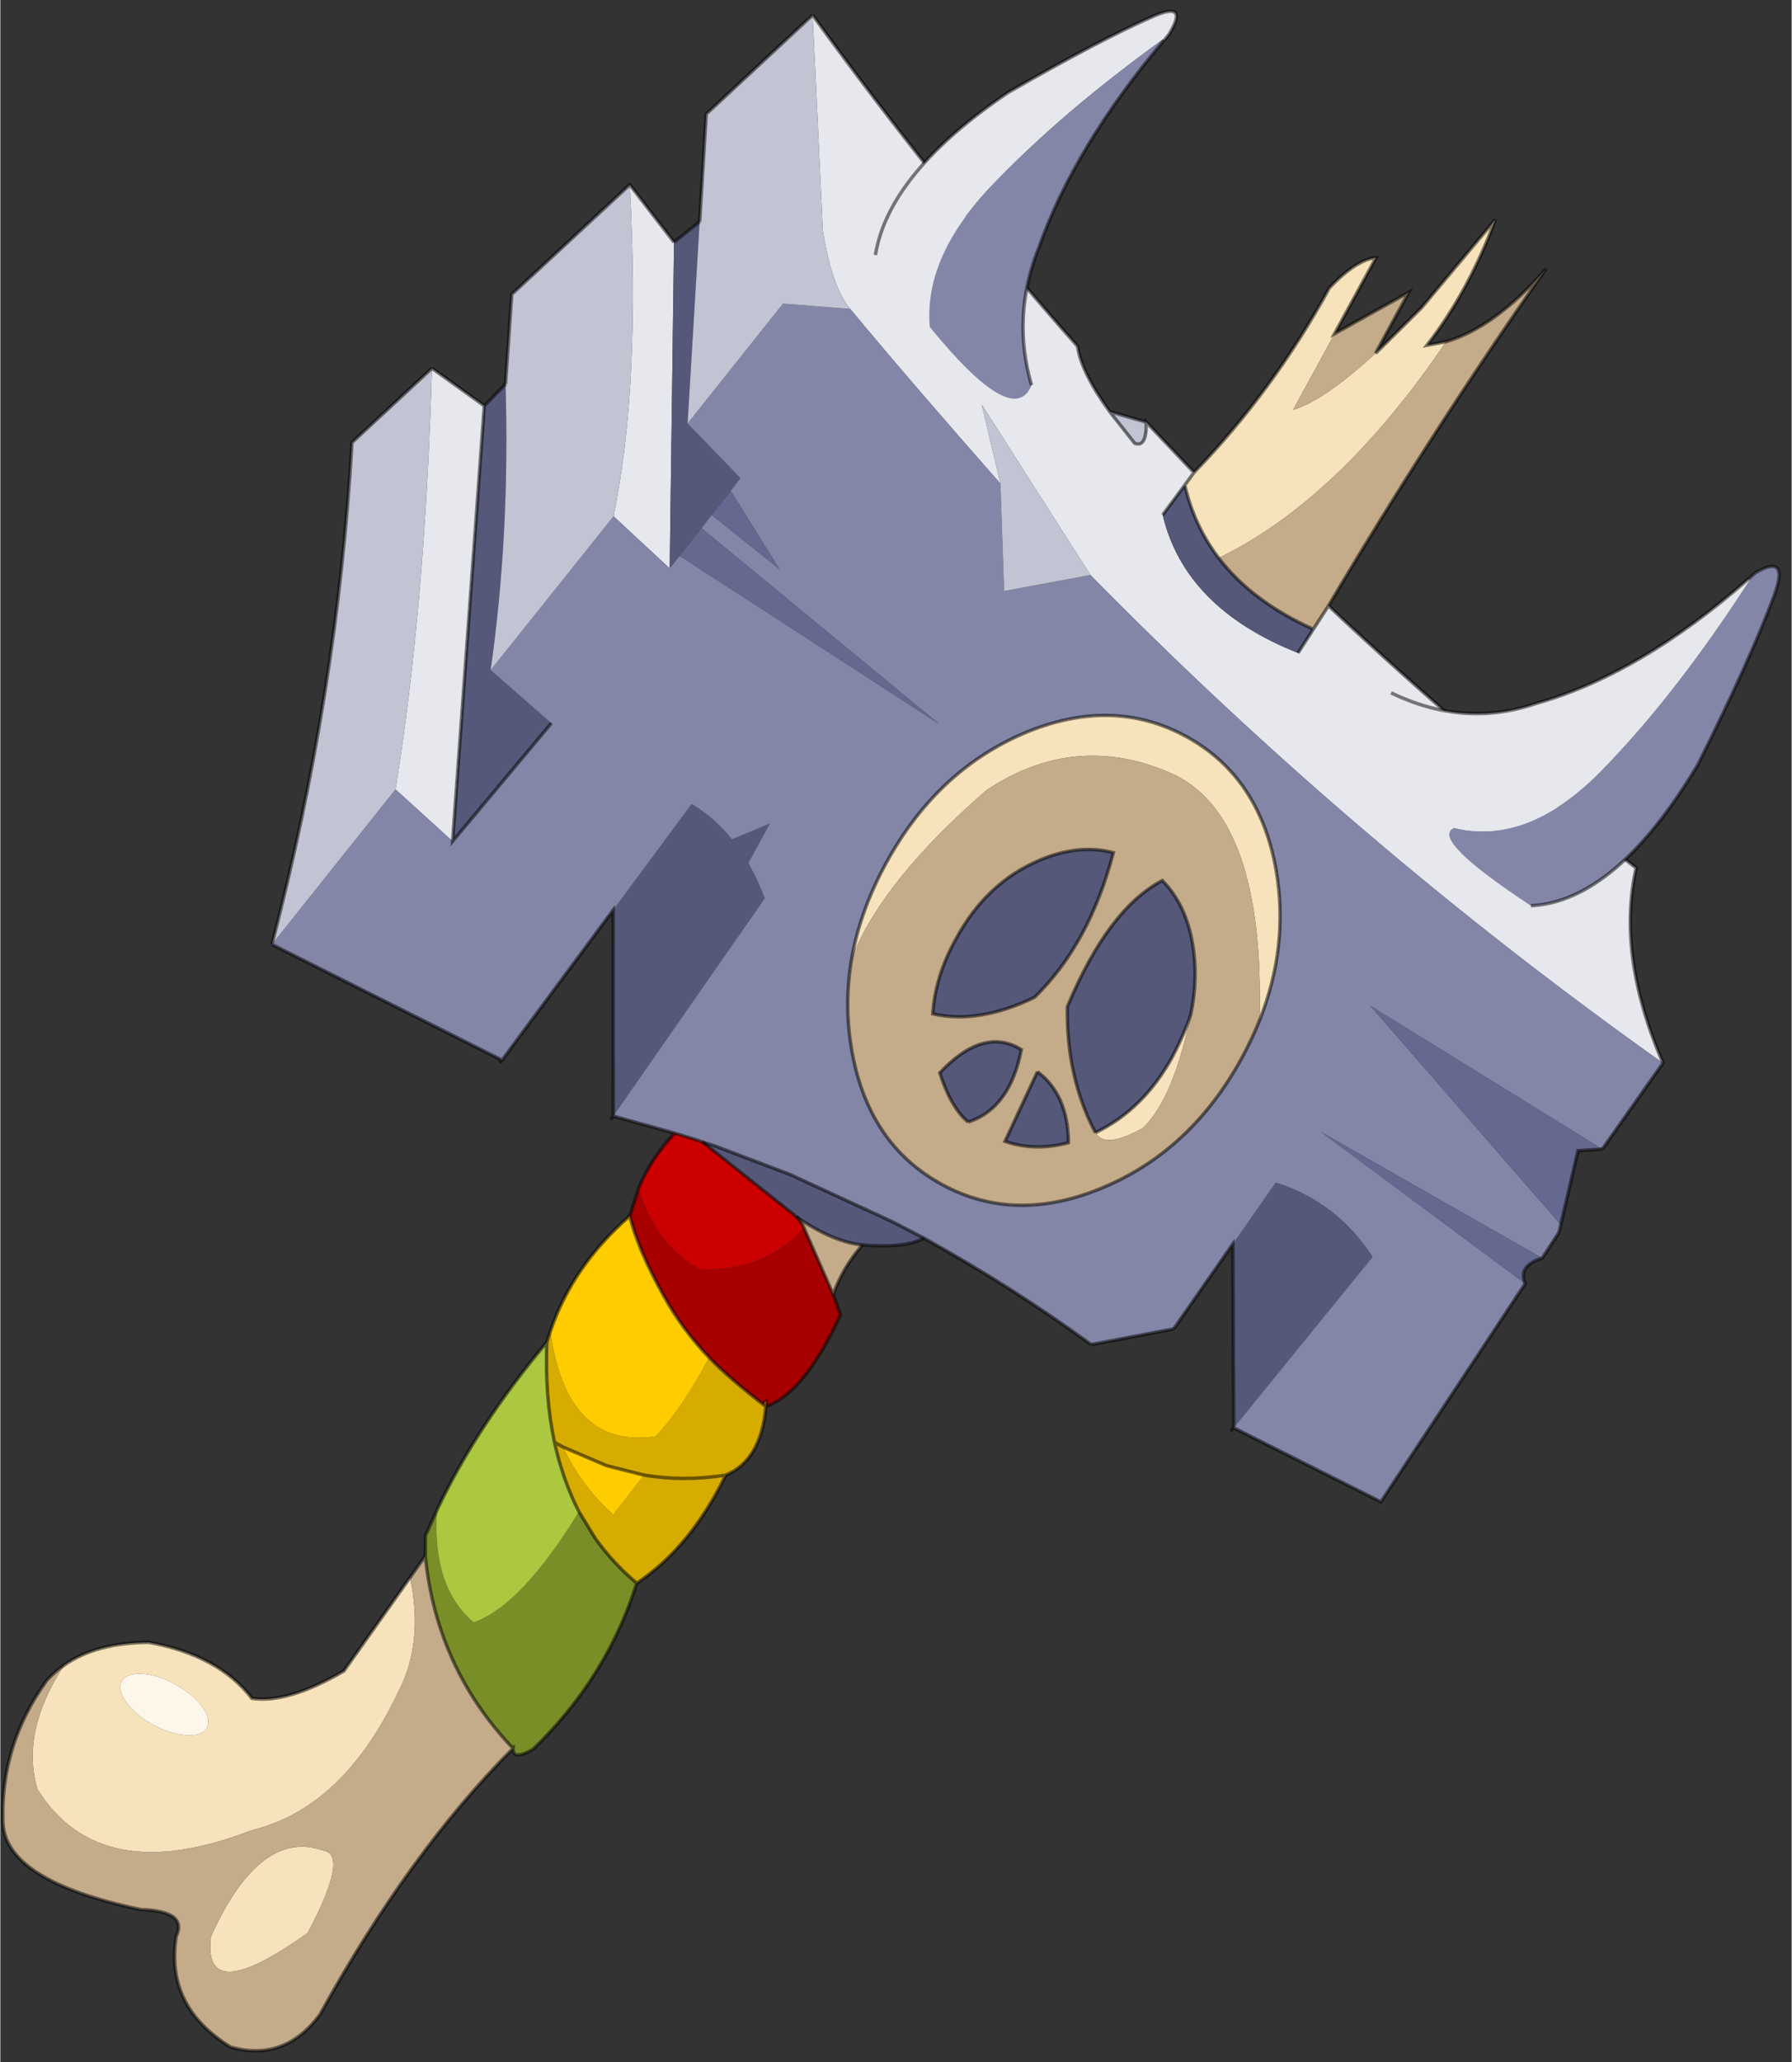 <svg width="260" height="299" viewBox="117.7 44.67 260.3 299.46" xmlns="http://www.w3.org/2000/svg" xmlns:xlink="http://www.w3.org/1999/xlink"><rect x="117.7" y="44.67" width="260.3" height="299.46" fill="#333333" stroke="none"/><defs><use xlink:href="#a" id="d"/><use xlink:href="#b" id="e"/><use xlink:href="#c" id="f"/><g id="a"><path d="m19.25-135.25 2.7-9 3.3-16.45q1.6 11.2 0 20.85l2.2-1.8q-2.65 27.5-14 43.45-5.35-2.4-9.4-6.95l.3-2.25q4.45-16.05 4.45-33 1.45-5.45 3.85-7.1v25.2q3.3-3.3 6.6-12.95M-5.6-21.65q-2.2-6.6-2.2-14.4Q-7.8-51.4.8-62.3q8.65-10.85 20.9-10.85 12.2 0 20.85 10.85 6.9 8.75 8.3 20.3-13.65-26.8-28.7-25.4t-22.2 15q-7 18.7-5.55 30.75M41.65-38q3.65 12 1.8 17.8-3.35 5.4-5.75 3.95 4.5-6.3 4.55-14.95-.05-3.85-.6-6.8M-57 123.55q2.55-5.15 9.3-8.85 9.8-3.2 17 0 4.95-1.8 9.85-9.9l1.95-16.55q6.3 7.4 6.45 15.45 1.05 18.7-9.15 27.9-15.2 18-30.15 9.65-6.15-6.1-5.25-17.7m22.6-1.95q0-1.4-2.1-2.4-2.05-.95-4.95-.95t-5 .95q-2.05 1-2.05 2.4t2.05 2.35q2.1 1 5 1t4.95-1q2.1-.95 2.1-2.35m23.45 7.55q3.55-1.25 3.7 11.6-8.25 17.05-12.1 7.2-1.3-17.25 8.4-18.8" fill="#f7e3bb"/><path d="M27.45-141.65q5.3-5.3 7.7-16.3-3.3 29.1-4.35 58.2l-.3 4.05q-9.75.75-17.05-2.5 11.35-15.95 14-43.45m-14.8 6.75 6.6-10.45v10.1q-3.3 9.65-6.6 12.95v-12.6M50.85-42q.35 2.9.35 5.95 0 15.35-8.65 26.2Q33.9 1.05 21.7 1.05 9.45 1.05.8-9.85q-4.25-5.35-6.4-11.8Q-7.05-33.7-.05-52.4q7.15-13.6 22.2-15T50.85-42m-9.2 4q-1.6-5.25-4.7-9.15-3.6-4.55-8.25-5.95-4.95 7.4-3.35 22.75 4.8 9.1 12.35 14.1 2.4 1.45 5.75-3.95Q45.3-26 41.65-38M20.7-8.75q4.4-4.65 1.75-12.95-6.45-.35-8.8 8.65 3.9 3.7 7.05 4.3M26.05-20l.7 11.15q4.55-.75 8.2-4.25-3.4-6.1-8.9-6.9M11.6-47.15q-5.25 6.6-5.2 15.95-.05 6.15 2.25 11.1 6.6-1.85 11.85-9.2 3.3-10.65 0-23.95-5.05 1.25-8.9 6.1M7.1 16.2q-.7-.6-1.8-.9 6.45.7 10.45-1-.95 4.2-.3 8.35L7.1 16.2m-.95 86.7q-6 20.4-6.15 47.45-1.2 8.55-9.15 10.35-11.2-.6-14.65-10.35-.25-4.05-6.4-.95-19.25 5.8-23.65-1.5-5.75-9.7-4.3-21.15.4-1.7 1.15-3.2-.9 11.6 5.25 17.7 14.95 8.35 30.15-9.65 10.2-9.2 9.15-27.9-.15-8.05-6.45-15.45l.45-3.8q2.85 4.2 6.35 7.6 7.65 7.45 18.25 10.85m-17.1 26.25q-9.7 1.55-8.4 18.8 3.85 9.85 12.1-7.2-.15-12.85-3.7-11.6" fill="#c4ab8a"/><path d="M30.8-99.75q28.55 7.5 57.55 12.05 3.55 12.5 17 23.05Q50.9-71.1-1.75-87.1l-25.75-14.2 7.9 8.8q-18.8-6.85-31.35-11.85-3.85-1.5-8.95-8.1l-16.3-26.8Q-48-125.8-19.3-115.4q2.25 3.05 8.65 6.1l5.4 2.3q1.85-.25 0-3.5l9.6 3.1-.3 2.25-.75 5.35q9.3 10.35 26.9 8.2l.3-4.1.3-4.05m-108.9-.85 22.15 41.95-10.8-2.75q-5.75-18.8-21-43.45l9.65 4.25m-22.15 32.95 9.3 1.15L-64.7-8.7l-10.9-2.65q-8.9-25.3-24.65-56.3" fill="#e7e8ed"/><path d="m3.3-99.8.75-5.35q4.05 4.55 9.4 6.95 7.3 3.25 17.05 2.5l-.3 4.1q-17.6 2.15-26.9-8.2m8.3 52.65q3.85-4.85 8.9-6.1 3.3 13.3 0 23.95-5.25 7.35-11.85 9.2-2.3-4.95-2.25-11.1-.05-9.35 5.2-15.95M26.05-20q5.5.8 8.9 6.9-3.65 3.5-8.2 4.25L26.05-20M20.7-8.75q-3.15-.6-7.05-4.3 2.35-9 8.8-8.65 2.65 8.3-1.75 12.95m17-7.5q-7.55-5-12.35-14.1-1.6-15.35 3.35-22.75 4.65 1.4 8.25 5.95 3.1 3.9 4.7 9.15.55 2.95.6 6.8-.05 8.65-4.55 14.95M63-11.6l1.2-10.85q9.15-1.8 17.55 2.75L75.9 11.8 63-11.6m-74.85 23.9 1.8-.35 11.65-1.6L17.35 9.3l.85-.05 4.95-.1q-1.75 2.65-7.4 5.15-4 1.7-10.45 1l-.2-.05-16.95-2.95M-78.1-100.6l1.85-4.4 12.5 26.6 10.55 3.3-.35 2.3-.75 4.4-.4 2.4-.85 5.05-.4 2.3-22.15-41.95m-12.85 34.1 1.2-4.25q11 18.8 18 37.55l11.45 2.55-4.4 21.95-26.25-57.8m51.55 55.4 2.65-19q3.9.15 7.6 1.7l3.75-4.65v6.55q2.3 1.4 4.55 3.35l-4.2 38.35-14.35-26.3" fill="#555879"/><path d="m105.35-64.65-1.75 15.2-39.65-2.15 39.6 14.7.3 1.15-.35 4.4-37.05-.7 36.65 5.15L99.85 11l-23.95.8 5.85-31.5q-8.4-4.55-17.55-2.75L63-11.6 61.35 3.35 51.9 11.1q-14-1.85-28.75-1.95l-4.95.1-.85.05L1.6 10.35l-11.65 1.6-1.8.35-.4.05-3.75.75-9.05 2.1 4.2-38.35q-2.25-1.95-4.55-3.35v-6.55l-3.75 4.65q-3.7-1.55-7.6-1.7l-2.65 19-3.75 26.9-37.45 1.25 5-28.4 10.9 2.65 4.4-21.95-11.45-2.55 5-28.2 10.8 2.75.4-2.3 44.85 3.4-44-8.45.4-2.4 12.4 2.2-11.65-6.6.35-2.3-10.55-3.3 3.85-21.95 8.95-4q12.55 5 31.35 11.85l7.95 13.45 9.9-8.05q52.65 16 107.1 22.45M50.85-42q-1.4-11.55-8.3-20.3Q33.9-73.15 21.7-73.15 9.45-73.15.8-62.3q-8.6 10.9-8.6 26.25 0 7.8 2.2 14.4Q-3.45-15.2.8-9.85q8.65 10.9 20.9 10.9 12.2 0 20.85-10.9 8.65-10.85 8.65-26.2 0-3.05-.35-5.95" fill="#8386a7"/><path d="m103.6-49.45-3 1.9 2.95 10.65-39.6-14.7 39.65 2.15m-.1 18.1q-2.6 2.7-.4 4.45l-36.65-5.15 37.05.7m-159.05-29.6.85-5.05 44 8.45-44.85-3.4m1.25-7.45.75-4.4 11.65 6.6-12.4-2.2" fill="#65688f"/><path d="M5.3 15.3q1.1.3 1.8.9-2.05 8.3-10.35 12.5-7.25.1-13.55-6.05-.5-4.8.8-9.55l3.75-.75.4-.05L5.1 15.25l.2.05" fill="#c00"/><path d="M-16.8 22.65q6.3 6.15 13.55 6.05 8.3-4.2 10.35-12.5l8.35 6.45 2.35 2.1q.85 12.6-3.15 16.9l-.3-.7q-.55.4.3.7Q7.95 40.6 4 39.35q-5.35-1.7-10-4.65-6.6-4.15-10-7.9l-.8-4.15" fill="#a60000"/><path d="M4 39.35q3.95 1.25 10.65 2.3-.85-.3-.3-.7l.3.7q3.15 7.2-.35 11.55.55 11.65-3.85 20Q6 72.3 2 70.35l-3.9-2.25q-4.25-2.9-7.95-7.15h1.4-1.4q-4.4-5.1-7.95-12.25l-.3-1.6Q-7.75 61 2.65 53.15 4.1 47.85 4 39.35m-12.45 21.6Q-3.3 64.7 2.7 66.1l1.15-7.2q5.6-1.95 10.45-5.7-4.85 3.75-10.45 5.7l-5.45 1.4-6.85.65" fill="#d7ac00"/><path d="M-18.1 47.1q-1.75-9.85 2.1-20.3 3.4 3.75 10 7.9 4.65 2.95 10 4.65.1 8.5-1.35 13.8Q-7.75 61-18.1 47.1M3.85 58.9 2.7 66.1q-6-1.4-11.15-5.15l6.85-.65 5.45-1.4" fill="#fc0"/><path d="M10.45 73.2q2.8 14.15-1.7 28.45-1.8 2.9-2.6 1.25-10.6-3.4-18.25-10.85-3.5-3.4-6.35-7.6l-1.4-2.6-.3-4.05Q-15.4 88-7.65 89.55q4.9-5.35 5.75-21.45L2 70.35q4 1.95 8.45 2.85" fill="#7a8e28"/><path d="M-5.25-110.5q1.85 3.25 0 3.5l-5.4-2.3 5.4-1.2m-70.95-28.75 16.3 26.8q5.1 6.6 8.95 8.1l-8.95 4-3.85 21.95-12.5-26.6-6.65-14.2 6.7-20.05m56.6 46.75-7.9-8.8 25.75 14.2-9.9 8.05-7.95-13.45m-70.15 21.75-5.45-11.9 7.45-22.2q15.25 24.65 21 43.45l-5 28.2q-7-18.75-18-37.55m9.15 87.8q-9.15-36.75-24.7-69.65l5.05-15.05q15.75 31 24.65 56.3l-5 28.4" fill="#c2c4d3"/><path d="M-20.15 77.8q-.8-13.55 2.35-29.1 3.55 7.15 7.95 12.25 3.7 4.25 7.95 7.15-.85 16.1-5.75 21.45Q-15.4 88-20.15 77.8" fill="#acc840"/><path d="M-34.4 121.6q0 1.4-2.1 2.35-2.05 1-4.95 1t-5-1q-2.05-.95-2.05-2.35t2.05-2.4q2.1-.95 5-.95t4.95.95q2.1 1 2.1 2.4" fill="#fdf7ea"/><path d="m19.25-135.25 2.7-9 3.3-16.45q1.6 11.2 0 20.85l2.2-1.8q5.3-5.3 7.7-16.3-3.3 29.1-4.35 58.2 28.55 7.5 57.55 12.05 3.55 12.5 17 23.05l-1.75 15.2m.25 13.7-.35 4.4q-2.6 2.7-.4 4.45L99.85 11l-23.95.8-.15.65M4.35-107.4q4.45-16.05 4.45-33 1.45-5.45 3.85-7.1v12.6l6.6-10.45v10.1m-15.2 30.1.3-2.25-9.6-3.1q1.85 3.25 0 3.5l-5.4-2.3q-6.4-3.05-8.65-6.1-28.7-10.4-56.9-23.85M3.3-99.8l.75-5.35q4.05 4.55 9.4 6.95 7.3 3.25 17.05 2.5l.3-4.05m-.3 4.05-.3 4.1M-5.6-21.65q-2.2-6.6-2.2-14.4Q-7.8-51.4.8-62.3q8.65-10.85 20.9-10.85 12.2 0 20.85 10.85 6.9 8.75 8.3 20.3.35 2.9.35 5.95 0 15.35-8.65 26.2Q33.9 1.05 21.7 1.05 9.45 1.05.8-9.85q-4.25-5.35-6.4-11.8m17.2-25.5q3.85-4.85 8.9-6.1 3.3 13.3 0 23.95-5.25 7.35-11.85 9.2-2.3-4.95-2.25-11.1-.05-9.35 5.2-15.95M26.05-20q5.5.8 8.9 6.9-3.65 3.5-8.2 4.25L26.05-20M20.7-8.75q-3.15-.6-7.05-4.3 2.35-9 8.8-8.65 2.65 8.3-1.75 12.95m17-7.5q-7.55-5-12.35-14.1-1.6-15.35 3.35-22.75 4.65 1.4 8.25 5.95 3.1 3.9 4.7 9.15M37.7-16.25q4.5-6.3 4.55-14.95-.05-3.85-.6-6.8m19.7 41.35L63-11.6l12.9 23.4m-87.75.5 1.8-.35 11.65-1.6L17.35 9.3l.85-.05 4.95-.1q14.75.1 28.75 1.95M7.1 16.2q-.7-.6-1.8-.9l-.2-.05m-17.35-2.9-3.75.75q-1.3 4.75-.8 9.55M7.1 16.2l8.35 6.45q-.65-4.15.3-8.35M4 39.35q3.95 1.25 10.65 2.3-.85-.3-.3-.7l.3.7q4-4.3 3.15-16.9l-2.35-2.1m-.8 19q3.15 7.2-.35 11.55.55 11.65-3.85 20 2.8 14.15-1.7 28.45-1.8 2.9-2.6 1.25-6 20.4-6.15 47.45-1.2 8.55-9.15 10.35-11.2-.6-14.65-10.35-.25-4.05-6.4-.95-19.25 5.8-23.65-1.5-5.75-9.7-4.3-21.15.4-1.7 1.15-3.2 2.55-5.15 9.3-8.85 9.8-3.2 17 0 4.95-1.8 9.85-9.9l1.95-16.55.45-3.8-1.4-2.6-.3-4.05q-.8-13.55 2.35-29.1l-.3-1.6q-1.75-9.85 2.1-20.3l-.8-4.15M-1.9 68.1 2 70.35q4 1.95 8.45 2.85m-18.9-12.25h-1.4q3.7 4.25 7.95 7.15m16.2-14.9q-4.85 3.75-10.45 5.7l-5.45 1.4-6.85.65M-76.25-105l-1.85 4.4m1.85-4.4-6.65-14.2 6.7-20.05m70.95 28.75-5.4 1.2m-79.1 38.55-5.45-11.9 7.45-22.2 9.65 4.25m-12.85 34.1 1.2-4.25m-10.5 3.1 9.3 1.15L-64.7-8.7l4.4-21.95m-39.95-37-5.05 15.05q15.55 32.9 24.7 69.65m55.55-1.85 9.05-2.1m-9.05 2.1-.1.6m9.15 11q3.4 3.75 10 7.9 4.65 2.95 10 4.65m-47.25-23 .1-.55-37.45 1.25m62.15 67.4q2.85 4.2 6.35 7.6 7.65 7.45 18.25 10.85M-17.8 48.7q3.55 7.15 7.95 12.25m-15.2-45.75L-39.4-11.1l-3.75 26.9" fill="none" stroke="#000" stroke-opacity=".51" stroke-width=".5"/><path d="m103.6-49.45-3 1.9 2.95 10.65.3 1.15M51.9 11.1l9.45-7.75" fill="none" stroke="#000" stroke-opacity=".522" stroke-width=".5"/><path d="m5.1 15.25-16.95-2.95-.4.05m28 1.95q-4 1.7-10.45 1m10.45-1q5.65-2.5 7.4-5.15" fill="none" stroke="#000" stroke-opacity=".498" stroke-width=".5"/></g><g id="b"><path d="M-.3 29.65q9.6-5.55 9.8-20.9.2-15.4-3.5-34.9l-.25.05.1-1.35q1.65-5.7 4.35.65 3.8 8.85 8.85 25.3 5.1 22.65-3.45 31.65-17.45 3.15-15.9-.5" fill="#8386a7"/><path d="m5.75-26.1.25-.05q3.7 19.5 3.5 34.9-.2 15.35-9.8 20.9-23.5-1.55-20.2-7.9Q-9.3 18.15-4.2 8.4 3.85-5.1 5.75-26.1" fill="#e7e8ed"/><path d="M15.6 30.15q8.55-9 3.45-31.65Q14-17.95 10.2-26.8q-2.7-6.35-4.35-.65l-.1 1.35Q3.85-5.1-4.2 8.4q-5.1 9.75-16.3 13.35" fill="none" stroke="#000" stroke-opacity=".498" stroke-width=".5"/></g><g id="c"><path d="m8-26.15-.25-.05.2.15-.2-.1q-7.8 16.3-11.6 30.3-3.85 14 1.85 22.6.2 3.85-11.95-5.4-4-11.35 5.65-30Q-.3-21.7 4.8-28.3q3.65-4.8 3.4 1L8-26.15" fill="#e7e8ed"/><path d="M-2 26.75q-5.7-8.6-1.85-22.6 3.8-14 11.6-30.3l.2.1-.2-.15.25.05-.05.1q-4 19.75-1.55 35 1.25 10.7 8.65 18.15.8 6.95-17.05-.35" fill="#8386a7"/><path d="m8-26.15.2-1.15q.25-5.8-3.4-1Q-.3-21.7-8.3-8.65q-9.65 18.65-5.65 30m29 5.75Q7.65 19.65 6.4 8.95q-2.45-15.25 1.55-35l.05-.1" fill="none" stroke="#000" stroke-opacity=".498" stroke-width=".5"/></g></defs><use transform="matrix(.877 .478 -.478 .877 236 205.4)" xlink:href="#d"/><use transform="scale(.998) rotate(43.596 -4.85 509.913)" xlink:href="#e"/><use transform="matrix(.877 .478 -.478 .877 267.3 69.65)" xlink:href="#f"/></svg>